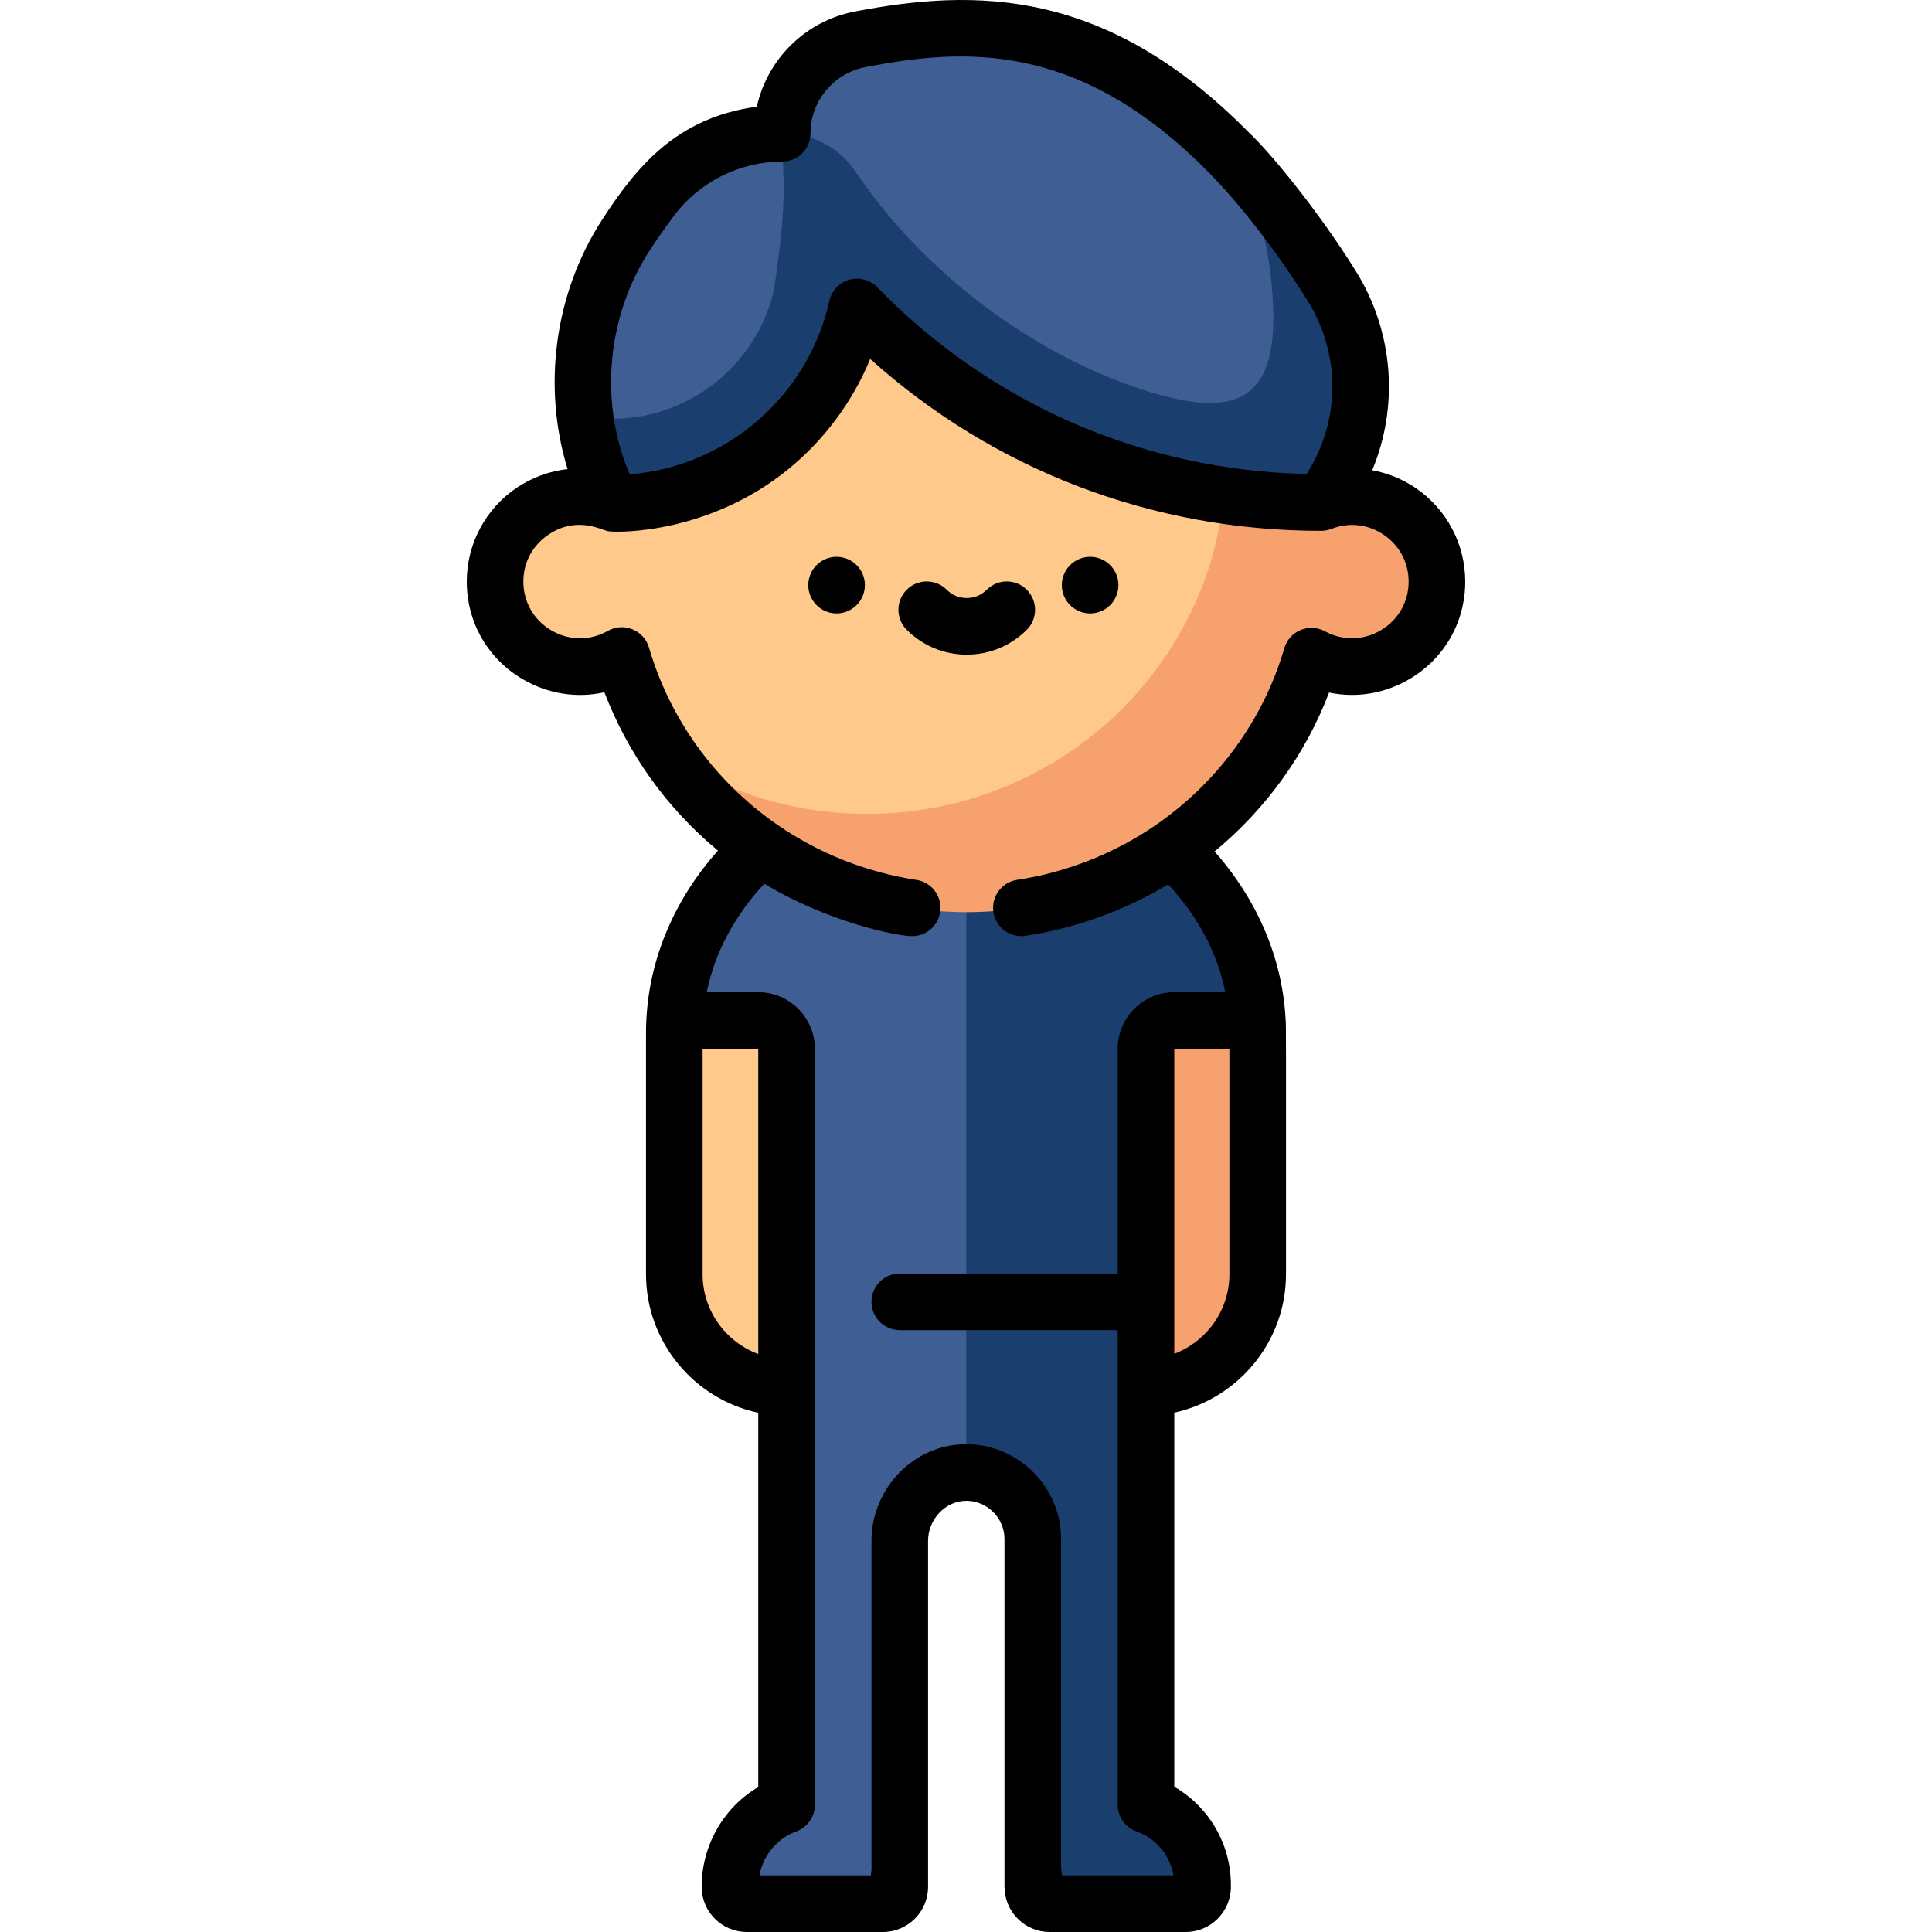 <?xml version="1.0" encoding="iso-8859-1"?>
<!-- Generator: Adobe Illustrator 19.0.0, SVG Export Plug-In . SVG Version: 6.00 Build 0)  -->
<svg version="1.1" id="Capa_1" xmlns="http://www.w3.org/2000/svg" xmlns:xlink="http://www.w3.org/1999/xlink" x="0px" y="0px"
	 viewBox="0 0 512.002 512.002" style="enable-background:new 0 0 512.002 512.002;" xml:space="preserve">
<path style="fill:#FFC98C;" d="M178.79,270.496c-0.063,1.191-0.101,2.385-0.092,3.584v63.668c0,16.568,13.431,30,30,30h13.908
	V260.496L178.79,270.496z"/>
<path style="fill:#F7A16E;" d="M222.607,260.496V367.75h80.697c16.569,0,30-13.432,30-30v-63.918c0-1.115-0.035-2.227-0.095-3.334
	L222.607,260.496z"/>
<path style="fill:#1A3E6E;" d="M303.7,478.287v-207.79h29.509c-0.951-17.623-9.425-34.186-24.11-46.948
	c-14.639-12.722-33.911-20.054-52.875-20.116h-0.243c-11.265,0-22.725,2.576-33.374,7.46l33.468,179.359
	c9.734,0,17.625,7.891,17.625,17.625V497h0.204c-0.126,0.965-0.199,1.945-0.203,2.938c-0.011,2.505,1.974,4.562,4.479,4.562h36.06
	c2.464,0,4.461-1.997,4.461-4.461V499.5C318.7,489.705,312.438,481.376,303.7,478.287z"/>
<path style="fill:#3F5F94;" d="M222.607,210.785l-3.431,1.766c-23.948,12.324-39.145,34.306-40.386,57.945h29.657v207.816
	c-8.818,3.203-15.015,11.891-15,21.761c0.004,2.448,2.012,4.426,4.461,4.426h36.079c2.464,0,4.461-1.997,4.461-4.461V499.5
	c0-0.846-0.05-1.679-0.141-2.5h0.141v-89.123c0-9.734,7.891-17.625,17.625-17.625V220.996L222.607,210.785z"/>
<path style="fill:#FFC98C;" d="M303.81,57.742c-13.994-9.957-30.249-15.998-47.589-15.998c-47.302,0-86.521,44.957-93.801,91.721
	c-2.681-1.128-5.63-1.752-8.722-1.752c-12.426,0-22.5,10.074-22.5,22.5c0,12.426,10.074,22.5,22.5,22.5
	c4.034,0,7.816-1.067,11.09-2.926c2.748,9.39,6.967,18.168,12.335,26.191c2.631,3.933,17.707,15.729,39.199,20.227l51.213,10.717
	l45.96-45.073C350.805,149.262,346.482,88.102,303.81,57.742z"/>
<path style="fill:#F7A16E;" d="M358.305,131.713c-2.89,0-5.654,0.552-8.193,1.545c-0.1-0.671-0.202-1.342-0.315-2.01
	c-5.037-29.67-21.492-56.7-45.987-73.506c13.955,19.248,21.004,41.232,21.004,64.241c0,51.75-42.544,93.701-95.023,93.701
	c-19.482,0-37.592-5.785-52.668-15.703c14.491,21.418,37.691,36.613,64.608,40.676c9.541,1.44,19.405,1.429,28.946-0.009
	c36.838-5.553,66.759-31.967,76.874-66.681c3.197,1.744,6.855,2.748,10.753,2.748c12.427,0,22.5-10.074,22.5-22.5
	C380.805,141.788,370.732,131.713,358.305,131.713z"/>
<path style="fill:#3F5F94;" d="M357.703,85.775C337.744,46.007,300.709,7.493,256.351,7.493c-8.187,0-18.809,1.197-28.399,3.039
	c-11.969,2.298-20.654,12.712-20.654,24.9c-13.622-0.007-26.457,6.395-34.634,17.289c-2.45,3.265-4.756,6.534-6.885,9.829
	c-13.724,21.244-15.024,48.214-3.625,70.792l0,0l64.958-51.892l92.127,38.982l40.465-8.532
	C361.344,103.237,360.695,94.214,357.703,85.775z"/>
<path style="fill:#1A3E6E;" d="M353.081,76.128c-8.983-14.512-20.239-28.283-27.008-35.196c7.966,10.51,11.378,30.208,11.378,43.202
	c0,19.188-7.929,25.42-25.59,21.594c-24.375-5.28-61.162-24.816-85.3-60.444c-4.474-6.603-11.84-10.055-19.262-9.853
	c0,12.312,1.727,15.155-2.156,41.179c-4.376,19.906-22.342,34.355-42.719,34.355c-0.614,0-3.253,0.025-7.264,0.073
	c1.08,7.657,3.407,15.195,6.993,22.299c0.078,0.045,0.142,0.082,0.22,0.128c31.7,0.021,58.2-22.284,64.74-52.016
	c31.995,32.909,75.867,51.809,123.001,51.809l0,0C362.9,116.691,364.097,93.924,353.081,76.128z"/>
<circle cx="221.704" cy="155.062" r="7.501"/>
<circle cx="288.896" cy="155.062" r="7.501"/>
<path d="M261.502,156.29c-1.416,1.417-3.3,2.197-5.303,2.197c-2.003,0-3.887-0.78-5.303-2.197c-2.929-2.929-7.678-2.929-10.606,0
	c-2.93,2.93-2.93,7.68-0.001,10.609c4.25,4.25,9.9,6.592,15.91,6.592s11.66-2.341,15.91-6.592c2.929-2.93,2.929-7.68-0.001-10.609
	C269.181,153.359,264.432,153.36,261.502,156.29z"/>
<path d="M375.207,129.352c-3.53-2.41-7.471-3.991-11.55-4.733c3.448-8.295,4.945-17.34,4.267-26.462
	c-0.002-0.021-0.003-0.042-0.005-0.063c-0.693-9.192-3.619-18.187-8.461-26.011c-10.362-16.745-23.451-32.285-28.256-36.729
	C293.14-3.386,258.403-3.072,226.536,3.05c-13.118,2.521-23.19,12.638-25.971,25.223c-21.255,2.867-31.945,15.945-41.086,30.104
	c-12.605,19.518-15.758,44.203-9.06,65.936c-4.717,0.524-9.318,2.164-13.402,4.895c-8.34,5.578-13.319,14.896-13.319,24.923
	c0,10.792,5.573,20.479,14.909,25.913c6.695,3.896,14.328,5.035,21.563,3.414c6.19,16.14,16.329,30.558,30.089,41.97
	c-11.433,12.828-18.106,28.386-18.958,44.62c0,0,0,0,0,0.001c-0.078,1.479-0.111,2.798-0.103,3.978v63.683
	c0,17.961,12.796,33.096,29.749,36.692v99.185c-9.163,5.401-15.017,15.469-15,26.499c0.011,6.57,5.376,11.915,11.961,11.915h36.079
	c6.596,0,11.961-5.366,11.961-11.962v-0.539c0-146.661,0-65.893,0-91.182c0-5.637,4.584-10.678,10.321-10.59
	c5.476,0.103,9.93,4.646,9.93,10.127c0,0.004,0,92.049,0,92.049c-0.015,3.241,1.231,6.287,3.51,8.576
	c2.26,2.271,5.268,3.521,8.47,3.521h36.061c6.596,0,11.961-5.366,11.961-11.962v-0.539c0-10.828-5.852-20.694-15-25.984v-99.15
	c16.87-3.658,29.604-18.78,29.604-36.656c0.007-67.002,0.031-65.36-0.087-67.347l-0.019-0.323c0,0,0-0.001,0-0.002
	c-0.871-16.12-7.496-31.597-18.825-44.39c13.62-11.234,24.123-25.79,30.345-42.118c7.216,1.521,14.793,0.304,21.398-3.617
	c9.196-5.457,14.687-15.096,14.687-25.781C388.305,144.213,383.408,134.95,375.207,129.352z M172.08,66.516
	c1.951-3.023,4.104-6.098,6.582-9.399c6.717-8.951,17.412-14.294,28.613-14.294c0.008,0,0.019,0.001,0.021,0
	c1.988,0,3.896-0.79,5.302-2.195c1.407-1.406,2.198-3.314,2.198-5.305c0-8.542,6.127-15.919,14.568-17.541
	c25.923-4.98,56.503-7.307,91.366,28.319c9.36,9.616,19.038,22.674,25.97,33.876c3.572,5.771,5.734,12.406,6.255,19.192
	c0.001,0.019,0.002,0.036,0.004,0.055c0.704,9.346-1.658,18.586-6.688,26.392c-43.823-0.998-83.976-18.828-113.785-49.493
	c-1.924-1.979-4.776-2.744-7.432-1.985c-2.654,0.755-4.679,2.907-5.271,5.603c-5.507,25.063-27.221,43.972-52.921,45.957
	C158.816,106.871,160.712,84.117,172.08,66.516z M186.198,337.709v-59.767l14.749,0.001v80.882
	C192.356,355.651,186.198,347.361,186.198,337.709z M325.804,337.709c0,9.578-6.092,17.838-14.604,21.059v-13.732
	c0-0.013,0.002-0.025,0.002-0.039c0-0.013-0.002-0.025-0.002-0.039v-67.017h14.606C325.812,282.501,325.81,283.823,325.804,337.709z
	 M365.963,167.014c-4.604,2.733-10.144,2.843-14.818,0.292c-1.995-1.09-4.375-1.214-6.471-0.343
	c-2.098,0.872-3.688,2.647-4.322,4.828c-5.499,18.875-17.589,35.513-34.043,46.849c-10.928,7.528-23.635,12.552-36.75,14.529
	c-4.096,0.617-6.915,4.438-6.298,8.534c0.617,4.097,4.443,6.917,8.534,6.298c13.295-2.004,26.23-6.688,37.769-13.63
	c7.901,8.449,13.046,18.15,15.152,28.57H311.2c-8.271,0-15,6.729-15,15.002v59.554h-57.749c-4.141,0-7.5,3.37-7.5,7.5
	c0,4.14,3.359,7.5,7.5,7.5H296.2V478.28c0,3.178,2.003,6.012,4.999,7.071c5.184,1.833,8.894,6.347,9.791,11.648h-29.587
	c0-0.588-0.068-1.17-0.203-1.735v-87.41c0-13.599-11.058-24.87-24.648-25.125c-14.353-0.28-25.603,11.807-25.603,25.588v87.235
	c-0.093,0.475-0.141,0.959-0.141,1.447h-29.569c1.025-5.316,4.694-9.8,9.771-11.645c2.965-1.077,4.938-3.895,4.938-7.049V345.055
	c0-0.02,0.003-0.038,0.003-0.058s-0.003-0.038-0.003-0.058v-66.995c0-8.272-6.729-15.002-15-15.002h-13.655
	c2.137-10.432,7.385-20.325,15.259-28.745c16.226,9.843,34.707,13.898,39.19,13.898c3.646,0,6.846-2.665,7.406-6.382
	c0.618-4.096-2.201-7.917-6.297-8.535c-13.223-1.996-26.015-7.082-36.996-14.708c-16.716-11.611-28.429-28.276-33.868-46.865
	c-0.644-2.2-2.258-3.984-4.383-4.845c-2.125-0.861-4.525-0.704-6.52,0.43c-4.671,2.652-10.254,2.614-14.931-0.108
	c-4.668-2.718-7.455-7.559-7.455-12.949c0-5.085,2.427-9.624,6.659-12.454c7.571-5.068,14.122-1.185,15.797-0.91
	c2.923,0.481,26.927,0.556,47.779-16.443c9.567-7.801,17.023-17.903,21.685-29.199c32.788,29.462,74.764,45.548,119.494,45.548
	c0.93,0,1.939-0.208,2.732-0.516c4.68-1.83,9.747-1.252,13.906,1.586c4.165,2.843,6.554,7.358,6.554,12.39
	C373.305,159.47,370.561,164.286,365.963,167.014z"/>
<g>
</g>
<g>
</g>
<g>
</g>
<g>
</g>
<g>
</g>
<g>
</g>
<g>
</g>
<g>
</g>
<g>
</g>
<g>
</g>
<g>
</g>
<g>
</g>
<g>
</g>
<g>
</g>
<g>
</g>
</svg>
